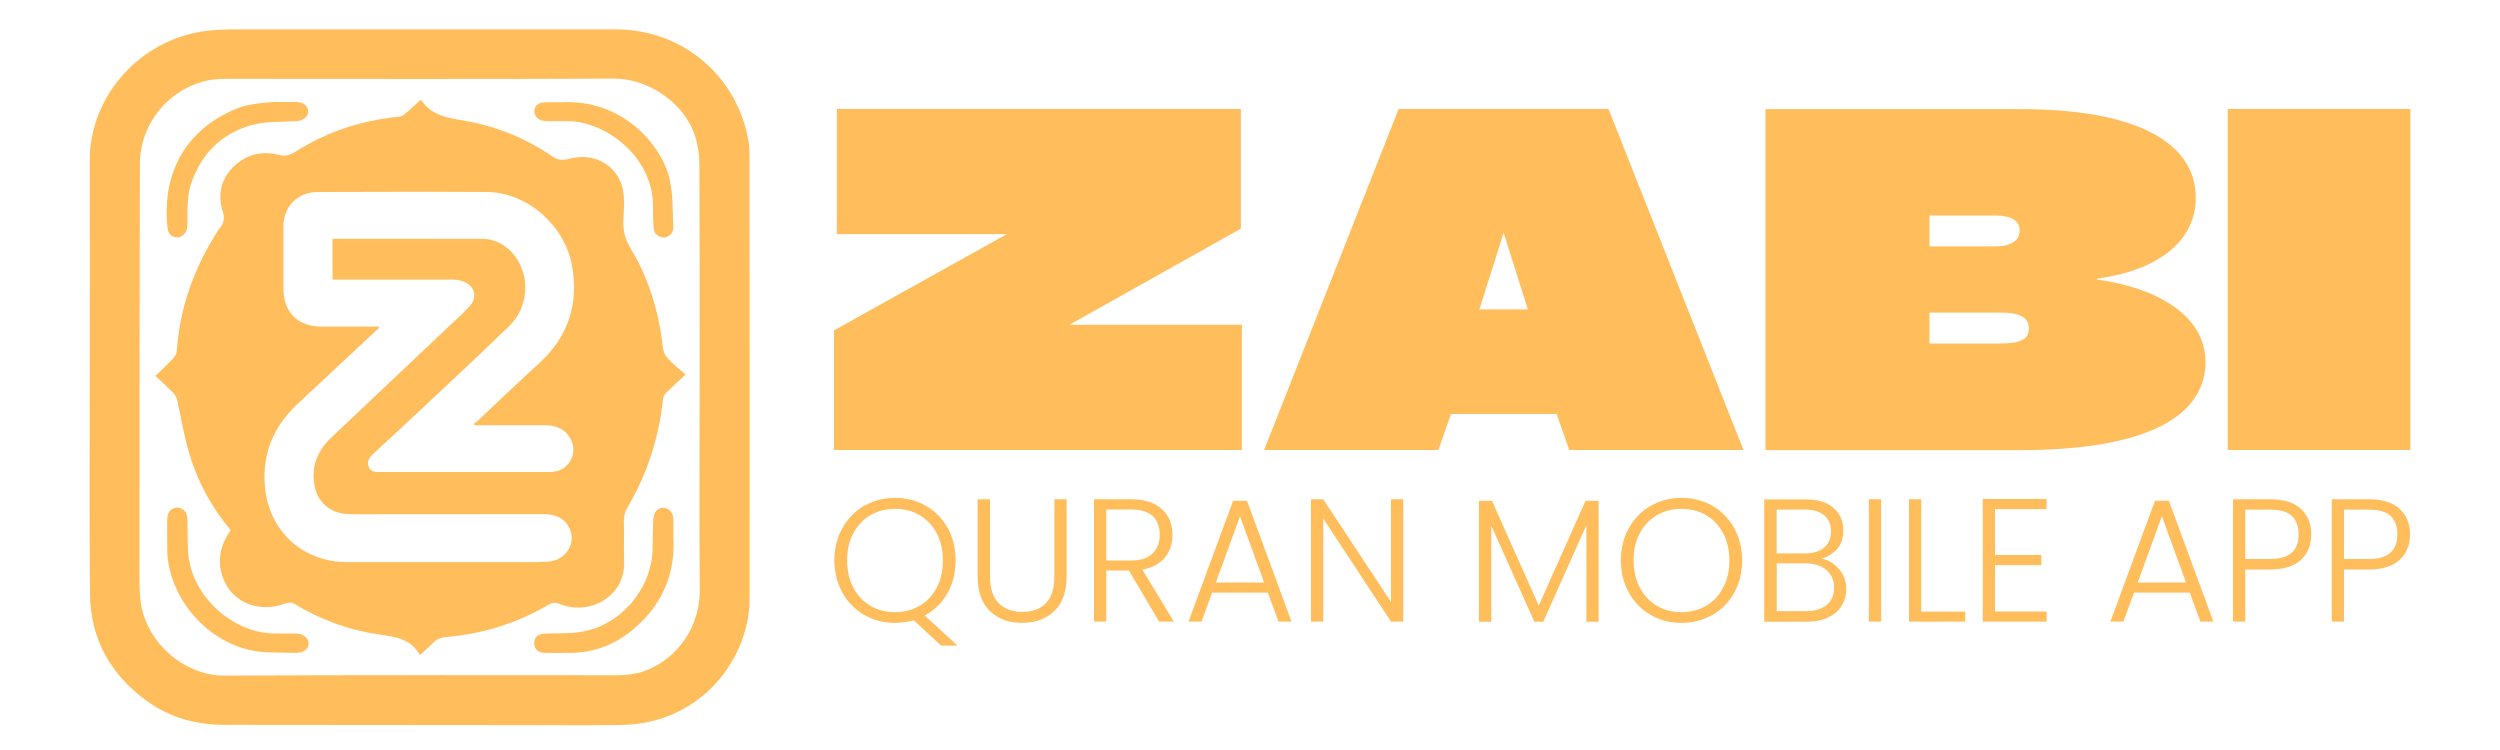 <?xml version="1.0" encoding="UTF-8"?>
<svg id="Layer_1" data-name="Layer 1" xmlns="http://www.w3.org/2000/svg" viewBox="0 0 200 60">
  <defs>
    <style>
      .cls-1 {
        fill: #ffbd5c;
      }

      .cls-2 {
        fill: none;
      }
    </style>
  </defs>
  <path class="cls-2" d="m43.15,29.06c2.34-2.14,3.17-4.76,2.61-7.84-.58-3.19-3.61-5.82-6.79-5.85-4.51-.03-9.02-.02-13.53,0-1.63,0-2.75,1.15-2.76,2.79,0,1.64,0,3.29,0,4.93,0,1.9,1.15,3.04,3.05,3.05,1.36,0,2.72,0,4.07,0,.17,0,.34,0,.54,0-.02.09-.02.11-.03.12-2.17,2.03-4.35,4.05-6.52,6.09-1.89,1.78-2.82,3.93-2.59,6.56.3,3.56,2.99,6.06,6.57,6.07,4.29.01,8.58,0,12.87,0,1.07,0,2.15.03,3.22-.04,1.4-.09,2.27-1.46,1.72-2.64-.43-.9-1.22-1.16-2.15-1.16-5,0-10,.01-14.99.01-.3,0-.6,0-.89-.04-1.15-.13-2.07-.91-2.33-2.03-.38-1.61.11-2.96,1.31-4.08,3.14-2.96,6.28-5.93,9.41-8.9.56-.53,1.14-1.05,1.66-1.62.53-.6.44-1.38-.22-1.8-.3-.19-.71-.29-1.07-.3-3.04-.02-6.08,0-9.13,0-.18,0-.37,0-.57,0v-3.25c.09,0,.18-.02.27-.02,3.91,0,7.82,0,11.73.01.83,0,1.56.33,2.17.9,1.65,1.55,1.68,4.39,0,6.04-2.37,2.31-4.81,4.56-7.22,6.83-1.25,1.17-2.51,2.33-3.76,3.49-.3.27-.44.59-.29.98.14.36.46.42.81.41.69,0,1.39,0,2.08,0,3.86,0,7.71,0,11.57,0,.81,0,1.42-.34,1.76-1.08.31-.66.12-1.48-.41-2.03-.46-.47-1.03-.63-1.66-.63-1.77,0-3.53,0-5.3,0-.13,0-.26,0-.39,0-.02-.04-.04-.07-.07-.11.11-.08.22-.14.32-.23,1.64-1.54,3.27-3.1,4.93-4.62Z"/>
  <path class="cls-1" d="m59.96,12.27c0-.47-.06-.94-.16-1.4-1.06-5.02-5.36-8.51-10.51-8.52-10.13,0-20.27,0-30.4,0-.96,0-1.93.03-2.87.19-5.16.9-8.86,5.42-8.84,10.28.02,5.77,0,11.53,0,17.3h0c0,5.8-.04,11.6.02,17.4.04,3.62,1.66,6.48,4.58,8.58,1.84,1.33,3.95,1.89,6.21,1.89,7.88,0,15.76.01,23.64.02,2.69,0,5.38.03,8.07-.01,6.54-.11,10.27-5.48,10.27-10.08.01-11.88,0-23.76-.01-35.64Zm-8.99,41.57c-.49.12-1,.18-1.5.18-10.5,0-21-.03-31.5.03-3.32.02-6.57-2.83-6.77-6.42-.07-1.25-.04-2.52-.04-3.77,0-10.24,0-20.48.03-30.72,0-3.34,2.46-6.22,5.74-6.76.43-.07.87-.07,1.31-.07,10.31,0,20.62.03,30.93-.02,2.57-.01,5.53,1.84,6.42,4.55.24.72.36,1.5.36,2.26.03,5.71.02,11.43.02,17.14h0c0,5.63-.04,11.25.01,16.88.03,3.57-2.39,6.09-5,6.74Z"/>
  <path class="cls-1" d="m23.67,50.68c-.59,0-1.19,0-1.78,0-3.29-.07-6.46-2.94-6.81-6.22-.1-.97-.05-1.95-.09-2.93-.02-.57-.33-.91-.8-.92-.47-.01-.79.33-.81.9-.02.52,0,1.05,0,1.57h0c0,.19,0,.38,0,.58-.13,3.43,2.51,7.32,6.46,8.31,1.23.31,2.56.21,3.85.26.59.02,1.02-.34,1-.77-.02-.44-.44-.77-1.02-.78Z"/>
  <path class="cls-1" d="m53.87,42.31c0-.23,0-.45,0-.68,0-.6-.31-.98-.78-1-.47-.02-.8.33-.83.94-.04.77-.04,1.54-.05,2.3-.05,3.24-2.57,6.19-5.78,6.69-.94.15-1.91.08-2.87.13-.56.03-.84.32-.82.81.02.44.32.72.85.73.7.01,1.4,0,2.1,0,1.95-.02,3.66-.73,5.11-2,2.19-1.91,3.24-4.33,3.07-7.25,0-.23,0-.45,0-.68Z"/>
  <path class="cls-1" d="m43.66,9.69c.56,0,1.12,0,1.68,0,3.05-.02,6.84,2.77,6.9,6.71,0,.61,0,1.22.05,1.83.03.46.33.73.79.76.42.02.8-.34.78-.82-.05-1.25-.01-2.53-.27-3.74-.63-2.91-3.86-6.52-8.69-6.25-.28,0-.77-.01-1.26,0-.59.02-.89.27-.89.72,0,.45.37.78.92.78Z"/>
  <path class="cls-1" d="m14.16,18.99c.39.02.79-.36.82-.81.03-.56-.01-1.12.03-1.67.04-.57.06-1.16.24-1.7.79-2.44,2.43-4.13,4.9-4.81,1.13-.31,2.38-.23,3.57-.31.54-.04.93-.35.93-.79,0-.41-.38-.73-.91-.74-.49-.01-.98,0-1.47,0,0-.04-2.13.07-3.08.43-4.02,1.51-6.31,4.94-5.78,9.68.05.45.32.7.76.72Z"/>
  <path class="cls-1" d="m53.04,27.9c-.24-2.37-.85-4.63-1.89-6.77-.39-.81-.99-1.56-1.19-2.41-.2-.86,0-1.81-.04-2.71-.02-.5-.08-1.02-.28-1.47-.66-1.55-2.33-2.3-4.05-1.85-.51.14-.92.15-1.39-.17-2.1-1.44-4.42-2.4-6.92-2.84-1.35-.24-2.69-.38-3.55-1.63-.02-.02-.06-.02-.11-.04-.41.37-.81.76-1.24,1.11-.15.12-.36.22-.55.23-2.95.29-5.7,1.2-8.2,2.79-.46.29-.83.38-1.38.24-1.36-.34-2.62,0-3.61,1-.98.99-1.24,2.22-.82,3.53.17.53.11.92-.22,1.32-.18.21-.32.46-.46.7-1.73,2.82-2.77,5.86-3,9.17-.01.2-.14.42-.28.56-.45.48-.93.93-1.43,1.41.5.47.97.89,1.41,1.33.15.16.28.38.33.59.33,1.44.55,2.92.98,4.33.67,2.24,1.78,4.28,3.3,6.09-.12.2-.24.38-.34.56-.49.86-.64,1.78-.43,2.73.5,2.32,2.84,3.46,5.16,2.57.19-.07.49-.09.65,0,2.05,1.25,4.26,2.1,6.64,2.46,1.34.2,2.68.27,3.46,1.68.43-.4.77-.68,1.07-.99.3-.31.62-.42,1.05-.46,2.91-.25,5.64-1.1,8.17-2.58.3-.17.51-.22.85-.08,2.39,1,5.3-.55,5.2-3.36-.04-1.06.02-2.13-.02-3.2-.02-.46.1-.84.33-1.22,1.56-2.66,2.48-5.53,2.8-8.6.02-.17.11-.36.24-.48.47-.47.96-.91,1.57-1.47-.5-.44-.99-.83-1.42-1.29-.2-.21-.35-.52-.38-.8Zm-15.08,6.12c.13,0,.26,0,.39,0,1.77,0,3.53,0,5.3,0,.63,0,1.21.17,1.66.63.54.55.72,1.37.41,2.03-.34.74-.96,1.08-1.76,1.08-3.86,0-7.71,0-11.57,0-.69,0-1.39,0-2.08,0-.34,0-.67-.05-.81-.41-.15-.39,0-.71.29-.98,1.26-1.16,2.52-2.32,3.76-3.49,2.41-2.27,4.85-4.52,7.22-6.83,1.69-1.65,1.65-4.5,0-6.04-.61-.57-1.34-.9-2.17-.9-3.91-.02-7.82-.01-11.73-.01-.09,0-.18.01-.27.02v3.25c.21,0,.39,0,.57,0,3.04,0,6.08-.01,9.13,0,.36,0,.77.11,1.07.3.66.41.76,1.2.22,1.8-.51.58-1.1,1.09-1.66,1.62-3.14,2.97-6.27,5.94-9.41,8.9-1.19,1.12-1.69,2.47-1.31,4.08.27,1.12,1.19,1.9,2.33,2.03.3.03.6.04.89.04,5,0,10,0,14.99-.01.94,0,1.73.26,2.15,1.16.56,1.18-.31,2.55-1.72,2.64-1.07.07-2.14.04-3.22.04-4.29,0-8.58,0-12.87,0-3.59-.01-6.27-2.52-6.57-6.07-.22-2.63.7-4.78,2.59-6.56,2.17-2.03,4.34-4.06,6.52-6.09,0,0,0-.03.03-.12-.2,0-.37,0-.54,0-1.36,0-2.72,0-4.07,0-1.89,0-3.04-1.15-3.05-3.05,0-1.64,0-3.29,0-4.93,0-1.63,1.12-2.78,2.76-2.79,4.51-.01,9.02-.03,13.53,0,3.18.02,6.21,2.66,6.79,5.85.56,3.08-.27,5.71-2.61,7.84-1.67,1.52-3.29,3.08-4.93,4.62-.1.09-.21.16-.32.23.02.04.04.07.07.11Z"/>
  <g>
    <g>
      <path class="cls-1" d="m75.29,51.65l-2.19-2.03c-.48.14-.98.21-1.5.21-.91,0-1.73-.21-2.47-.64s-1.32-1.02-1.74-1.78c-.42-.76-.64-1.62-.64-2.58s.21-1.82.64-2.58c.42-.76,1.01-1.36,1.74-1.78s1.56-.64,2.47-.64,1.74.21,2.48.64,1.32,1.02,1.74,1.78c.42.76.63,1.62.63,2.58s-.22,1.87-.66,2.64c-.44.77-1.04,1.36-1.81,1.77l2.62,2.41h-1.32Zm-7.02-4.63c.34.63.79,1.11,1.37,1.45.58.34,1.23.5,1.96.5s1.38-.17,1.96-.5c.58-.34,1.04-.82,1.37-1.45.34-.63.5-1.36.5-2.19s-.17-1.56-.5-2.18c-.34-.63-.79-1.11-1.37-1.44-.58-.34-1.23-.5-1.96-.5s-1.38.17-1.96.5c-.58.34-1.04.82-1.37,1.44-.34.62-.5,1.35-.5,2.18s.17,1.56.5,2.19Z"/>
      <path class="cls-1" d="m79.2,39.94v6.16c0,.97.23,1.69.69,2.15.46.47,1.09.7,1.9.7s1.43-.23,1.88-.69.68-1.18.68-2.16v-6.16h.98v6.15c0,1.24-.33,2.17-.99,2.8-.66.63-1.52.94-2.57.94s-1.91-.31-2.57-.94c-.66-.63-.99-1.56-.99-2.8v-6.15h.98Z"/>
      <path class="cls-1" d="m92.73,49.73l-2.42-4.09h-1.81v4.09h-.98v-9.79h2.94c1.09,0,1.92.26,2.49.79.57.52.85,1.21.85,2.06,0,.71-.2,1.31-.61,1.81s-1.01.82-1.8.97l2.52,4.16h-1.18Zm-4.23-4.89h1.97c.77,0,1.34-.18,1.73-.56s.58-.87.58-1.5-.19-1.14-.56-1.49-.96-.53-1.76-.53h-1.96v4.07Z"/>
      <path class="cls-1" d="m101.42,47.41h-4.45l-.85,2.32h-1.04l3.57-9.67h1.11l3.56,9.67h-1.04l-.85-2.32Zm-.29-.81l-1.93-5.3-1.93,5.3h3.86Z"/>
      <path class="cls-1" d="m112.26,49.73h-.98l-5.42-8.24v8.24h-.98v-9.79h.98l5.42,8.22v-8.22h.98v9.79Z"/>
      <path class="cls-1" d="m127.89,40.07v9.67h-.98v-7.72l-3.45,7.72h-.71l-3.45-7.69v7.69h-.98v-9.67h1.04l3.74,8.38,3.74-8.38h1.05Z"/>
      <path class="cls-1" d="m132.05,49.19c-.74-.42-1.32-1.02-1.74-1.78-.42-.76-.64-1.62-.64-2.58s.21-1.82.64-2.58c.42-.76,1.01-1.36,1.74-1.78s1.56-.64,2.47-.64,1.74.21,2.48.64,1.32,1.02,1.74,1.78c.42.76.63,1.62.63,2.58s-.21,1.82-.63,2.58c-.42.76-1,1.36-1.74,1.78s-1.56.64-2.48.64-1.73-.21-2.47-.64Zm4.43-.72c.58-.34,1.04-.82,1.37-1.45.34-.63.5-1.36.5-2.19s-.17-1.56-.5-2.18c-.34-.63-.79-1.11-1.37-1.44-.58-.34-1.23-.5-1.96-.5s-1.38.17-1.96.5c-.58.34-1.04.82-1.37,1.44-.34.62-.5,1.35-.5,2.18s.17,1.56.5,2.19c.34.63.79,1.11,1.37,1.45.58.34,1.23.5,1.96.5s1.38-.17,1.96-.5Z"/>
      <path class="cls-1" d="m147.13,45.52c.38.46.57.99.57,1.6,0,.5-.12.94-.37,1.34s-.61.71-1.09.94-1.05.34-1.71.34h-3.39v-9.79h3.29c.99,0,1.74.23,2.26.69s.78,1.05.78,1.78c0,.61-.16,1.1-.49,1.48s-.75.64-1.26.79c.55.1,1.02.38,1.4.84Zm-5-1.25h2.28c.66,0,1.17-.16,1.53-.47.36-.31.54-.74.54-1.3s-.18-.96-.54-1.27c-.36-.31-.88-.46-1.57-.46h-2.24v3.5Zm4,4.13c.4-.34.6-.8.6-1.39s-.21-1.06-.62-1.41c-.42-.35-.97-.53-1.67-.53h-2.3v3.82h2.34c.71,0,1.26-.17,1.66-.5Z"/>
      <path class="cls-1" d="m150.49,39.94v9.79h-.98v-9.79h.98Z"/>
      <path class="cls-1" d="m153.7,48.93h3.52v.8h-4.5v-9.79h.98v8.99Z"/>
      <path class="cls-1" d="m159.6,40.74v3.66h3.71v.81h-3.71v3.71h4.13v.81h-5.11v-9.81h5.11v.81h-4.13Z"/>
      <path class="cls-1" d="m175.17,47.41h-4.45l-.85,2.32h-1.04l3.57-9.67h1.11l3.56,9.67h-1.04l-.85-2.32Zm-.29-.81l-1.93-5.3-1.93,5.3h3.86Z"/>
      <path class="cls-1" d="m184.07,44.79c-.55.51-1.38.77-2.48.77h-1.97v4.17h-.98v-9.79h2.96c1.09,0,1.92.26,2.47.77.56.51.83,1.2.83,2.05s-.28,1.52-.83,2.03Zm-.18-2.03c0-.65-.18-1.15-.55-1.49-.36-.34-.95-.5-1.75-.5h-1.97v3.95h1.97c1.53,0,2.3-.65,2.3-1.96Z"/>
      <path class="cls-1" d="m191.97,44.79c-.55.51-1.38.77-2.48.77h-1.97v4.17h-.98v-9.79h2.96c1.09,0,1.92.26,2.47.77.56.51.83,1.2.83,2.05s-.28,1.52-.83,2.03Zm-.18-2.03c0-.65-.18-1.15-.55-1.49-.36-.34-.95-.5-1.75-.5h-1.97v3.95h1.97c1.53,0,2.3-.65,2.3-1.96Z"/>
    </g>
    <g>
      <polygon class="cls-1" points="99.27 18.29 99.27 8.72 66.95 8.72 66.95 18.73 80.55 18.73 66.72 26.43 66.72 36 99.35 36 99.35 25.98 85.56 25.98 99.27 18.29"/>
      <path class="cls-1" d="m111.89,8.72l-10.76,27.28h13.94l1.01-2.88h8.45l1.01,2.88h13.94l-10.8-27.28h-16.78Zm6.46,16.03l1.94-6.13,1.94,6.13h-3.89Z"/>
      <path class="cls-1" d="m167.78,22.36v-.07c4.22-.56,7.88-2.58,7.88-6.5,0-3.66-3.44-7.06-14.09-7.06h-20.33v27.28h20.33c11.47,0,14.87-3.4,14.87-7.06,0-3.92-4.33-6.02-8.67-6.58Zm-13.42-5.12h5.19c1.49,0,2.02.49,2.02,1.2s-.52,1.27-1.98,1.27h-5.23v-2.47Zm5.68,10.24h-5.68v-2.47h5.75c1.68,0,2.2.52,2.2,1.27s-.49,1.2-2.28,1.2Z"/>
      <rect class="cls-1" x="178.22" y="8.72" width="14.61" height="27.28"/>
    </g>
  </g>
</svg>
